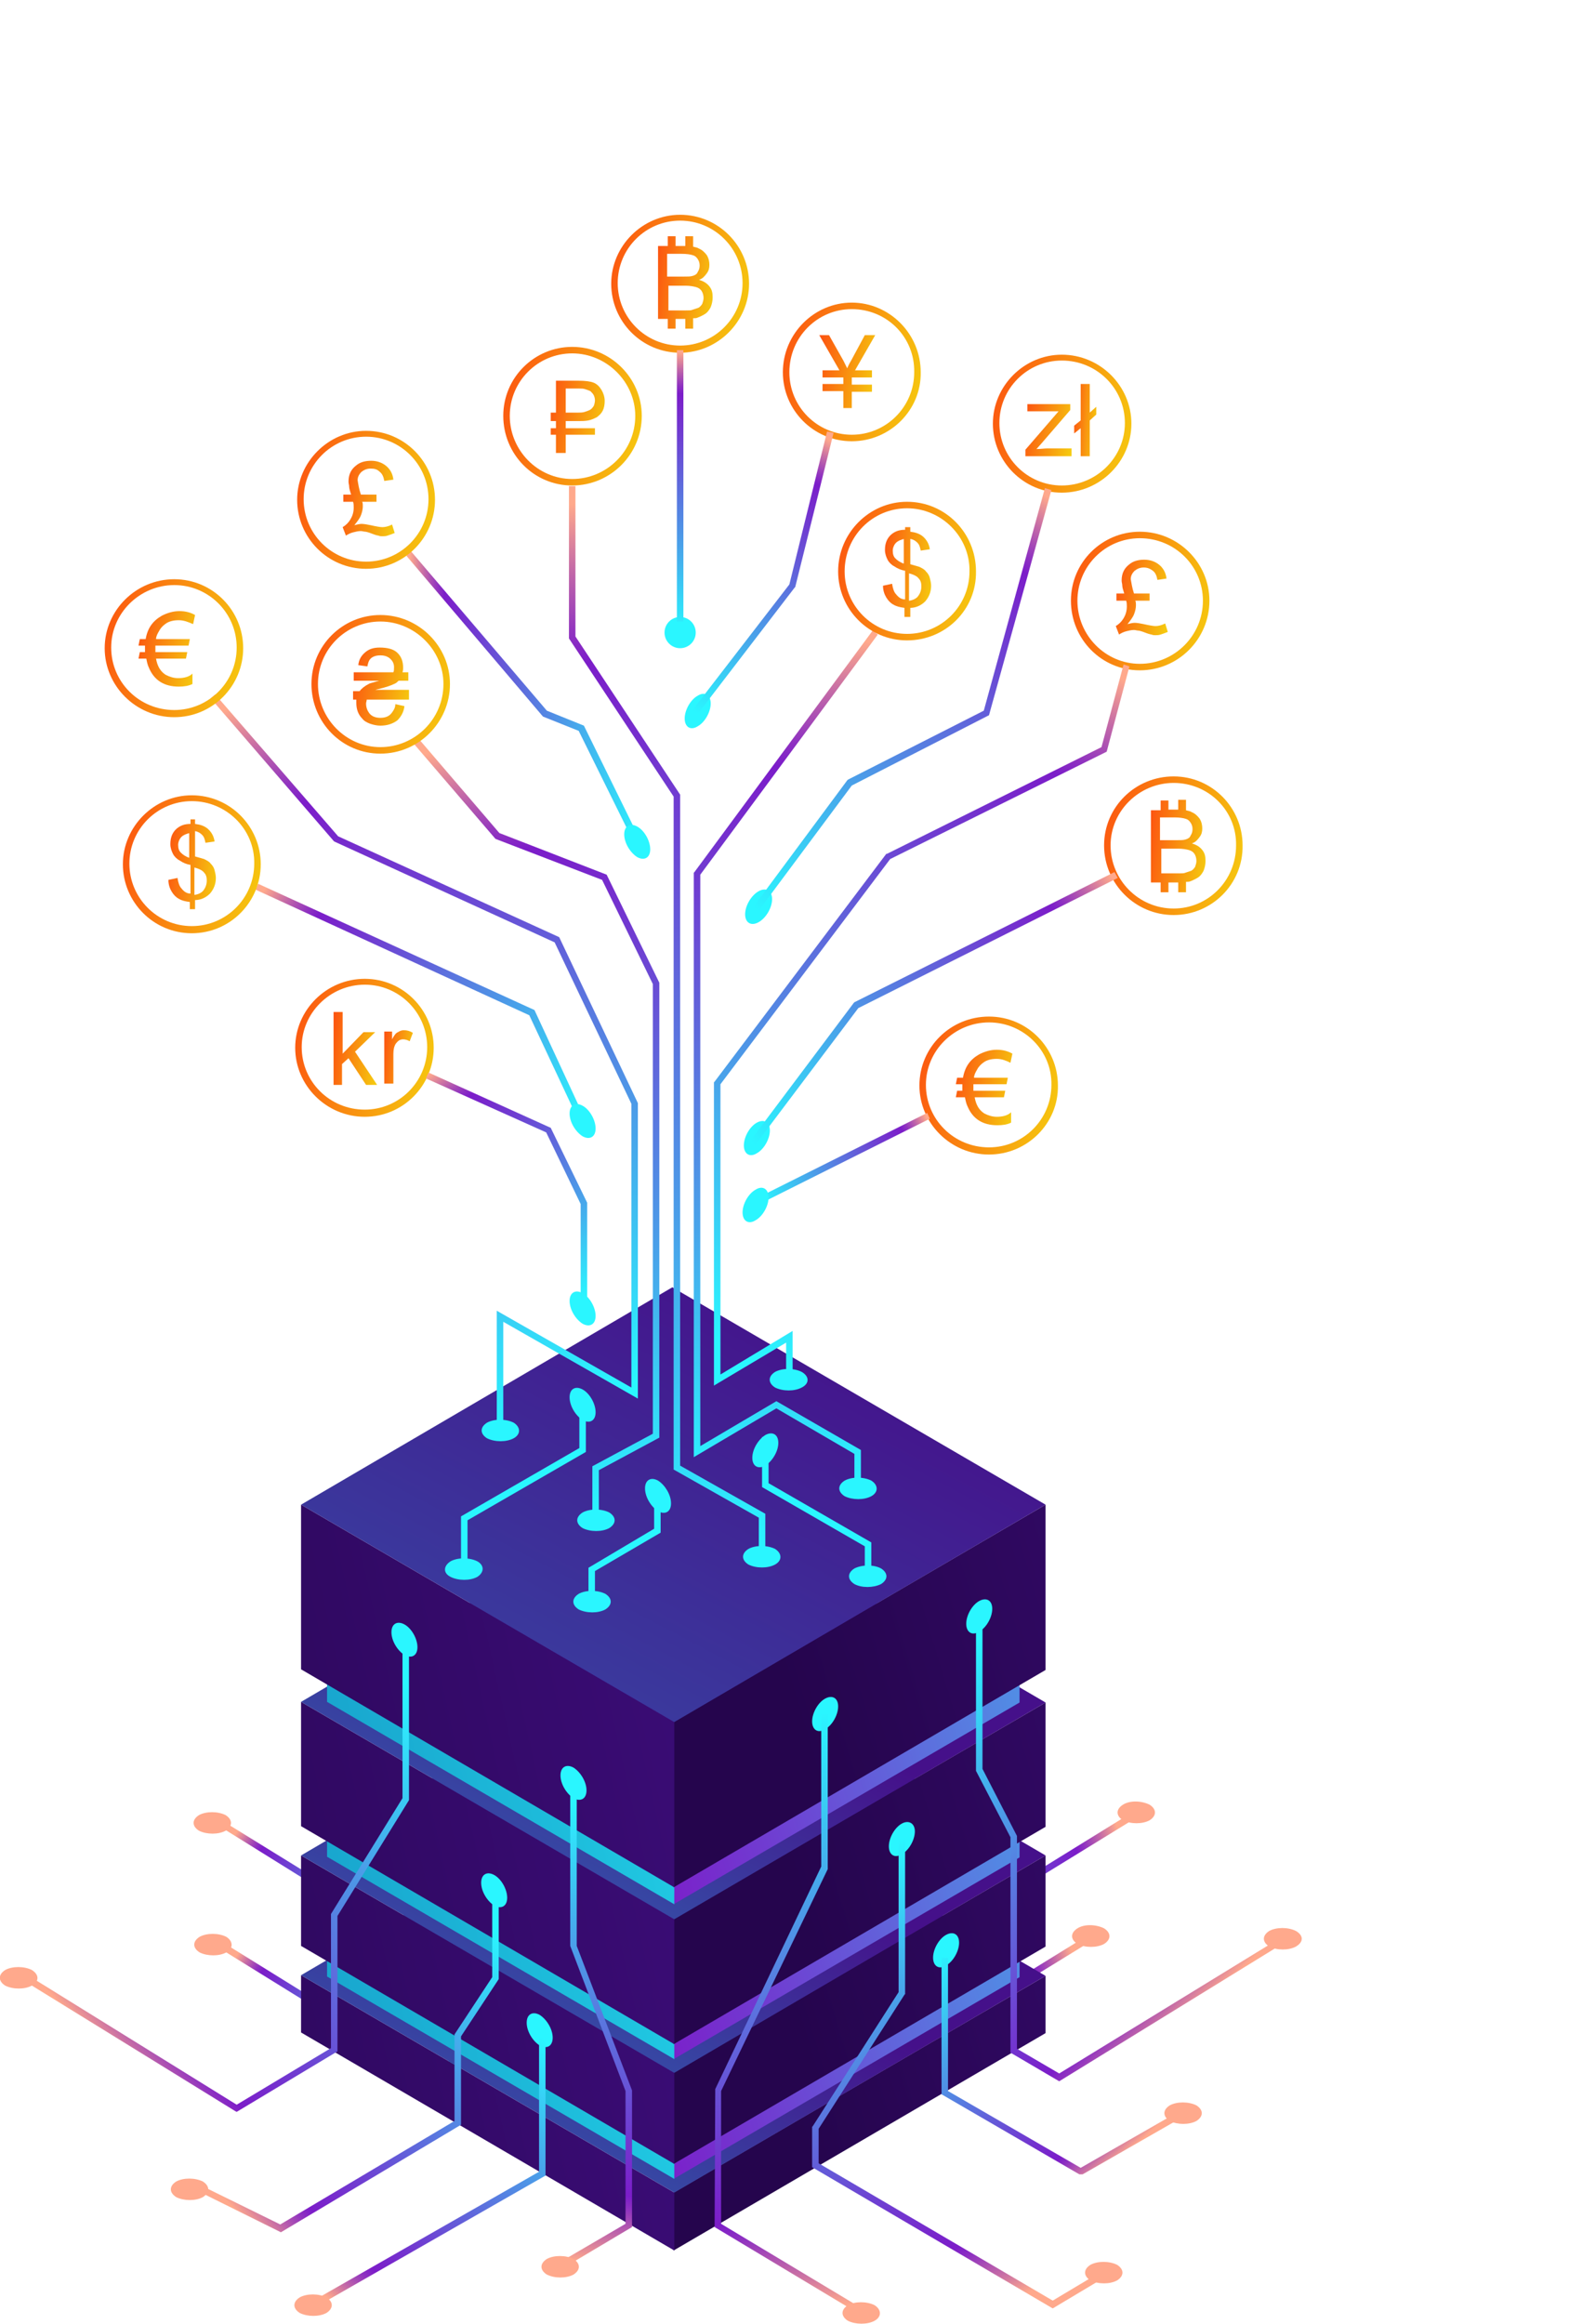 <svg width="344" height="505" viewBox="0 0 344 505" fill="none" xmlns="http://www.w3.org/2000/svg">
<g clip-path="url(#clip0)">
<path d="M198.51 424.817L187.906 418.594V371.927L180.271 357.361V323.845H181.685V357.078L189.32 371.502V417.746L198.51 423.261L245.452 394.27L246.159 395.543L198.51 424.817Z" fill="url(#paint0_linear)"/>
<path d="M249.976 395.543C248.421 396.392 245.876 396.392 244.179 395.543C242.624 394.553 242.624 393.139 244.179 392.149C245.734 391.159 248.279 391.301 249.976 392.149C251.531 393.139 251.531 394.553 249.976 395.543Z" fill="#FFA98C"/>
<path d="M188.613 451.686L178.009 445.463V398.796L170.374 384.23V350.714H171.788V383.947L179.423 398.372V444.615L188.613 450.13L235.554 421.14L236.261 422.413L188.613 451.686Z" fill="url(#paint1_linear)"/>
<path d="M240.079 422.412C238.524 423.261 235.979 423.261 234.282 422.412C232.727 421.422 232.727 420.008 234.282 419.018C235.837 418.028 238.382 418.17 240.079 419.018C241.634 420.008 241.634 421.422 240.079 422.412Z" fill="#FFA98C"/>
<path d="M93.599 425.241L93.175 425.099L47.931 396.957L48.638 395.826L93.599 423.544L114.101 411.241V382.109L129.654 357.078V323.845H131.068V357.502L115.515 382.533V412.089L93.599 425.241Z" fill="url(#paint2_linear)"/>
<path d="M49.062 397.806C47.507 398.654 44.962 398.654 43.265 397.806C41.71 396.816 41.71 395.402 43.265 394.412C44.82 393.563 47.365 393.563 49.062 394.412C50.617 395.402 50.617 396.816 49.062 397.806Z" fill="#FFA98C"/>
<path d="M93.741 451.827L93.317 451.544L48.072 423.544L48.779 422.271L93.741 450.13L114.242 437.827V408.695L129.795 383.523V350.431H131.209V383.947L115.656 409.119V438.675L93.741 451.827Z" fill="url(#paint3_linear)"/>
<path d="M49.203 424.251C47.648 425.099 45.103 425.099 43.407 424.251C41.851 423.261 41.851 421.847 43.407 420.857C44.962 420.008 47.507 420.008 49.203 420.857C50.759 421.847 50.759 423.402 49.203 424.251Z" fill="#FFA98C"/>
<path d="M146.479 476.434V489.02L227.354 441.786V429.342L146.479 476.434Z" fill="url(#paint4_linear)"/>
<path d="M146.621 476.433V489.02L65.463 441.645V429.2L146.621 476.433Z" fill="url(#paint5_linear)"/>
<path d="M65.463 429.2L146.621 476.434L227.354 429.342L146.196 381.967L65.463 429.2Z" fill="url(#paint6_linear)"/>
<path d="M146.479 460.171V473.464L221.698 429.624V416.331L146.479 460.171Z" fill="url(#paint7_linear)"/>
<path d="M146.621 460.171V473.464L71.119 429.483V416.331L146.621 460.171Z" fill="url(#paint8_linear)"/>
<path d="M146.479 450.413V470.211L227.354 422.978V403.18L146.479 450.413Z" fill="url(#paint9_linear)"/>
<path d="M146.621 450.413V470.211L65.463 422.837V403.18L146.621 450.413Z" fill="url(#paint10_linear)"/>
<path d="M65.463 403.18L146.621 450.413L227.354 403.18L146.196 355.805L65.463 403.18Z" fill="url(#paint11_linear)"/>
<path d="M146.479 434.15V447.443L221.698 403.604V390.311L146.479 434.15Z" fill="url(#paint12_linear)"/>
<path d="M146.621 434.15V447.443L71.119 403.462V390.311L146.621 434.15Z" fill="url(#paint13_linear)"/>
<path d="M146.479 417.038V444.191L227.354 396.957V369.947L146.479 417.038Z" fill="url(#paint14_linear)"/>
<path d="M146.621 417.038V444.19L65.463 396.816V369.805L146.621 417.038Z" fill="url(#paint15_linear)"/>
<path d="M65.463 369.805L146.621 417.039L227.354 369.947L146.196 322.572L65.463 369.805Z" fill="url(#paint16_linear)"/>
<path d="M146.479 400.493V413.786L221.698 369.947V356.654L146.479 400.493Z" fill="url(#paint17_linear)"/>
<path d="M146.621 400.493V413.786L71.119 369.805V356.512L146.621 400.493Z" fill="url(#paint18_linear)"/>
<path d="M146.479 374.189V410.109L227.354 362.876V326.956L146.479 374.189Z" fill="url(#paint19_linear)"/>
<path d="M146.621 374.189V410.109L65.463 362.734V326.956L146.621 374.189Z" fill="url(#paint20_linear)"/>
<path d="M65.463 326.956L146.621 374.189L227.354 326.956L146.196 279.723L65.463 326.956Z" fill="url(#paint21_linear)"/>
<path d="M90.772 357.926C90.772 359.765 89.499 360.472 87.944 359.623C86.388 358.633 85.116 356.512 85.116 354.674C85.116 352.835 86.388 352.128 87.944 352.977C89.499 353.825 90.772 356.088 90.772 357.926Z" fill="#2AF6FF"/>
<path d="M182.25 370.795C182.25 372.634 180.978 374.896 179.423 375.745C177.867 376.735 176.595 375.886 176.595 374.048C176.595 372.209 177.867 369.947 179.423 369.098C180.978 368.25 182.25 368.957 182.25 370.795Z" fill="#2AF6FF"/>
<path d="M208.549 422.13C208.549 423.968 207.277 426.231 205.721 427.079C204.166 428.069 202.894 427.221 202.894 425.382C202.894 423.544 204.166 421.281 205.721 420.433C207.277 419.584 208.549 420.291 208.549 422.13Z" fill="#2AF6FF"/>
<path d="M185.078 501.747L155.387 483.929L155.528 453.948L178.574 405.584V372.492H179.988V406.008V406.149L156.8 454.373V483.222L185.785 500.616L185.078 501.747Z" fill="url(#paint22_linear)"/>
<path d="M198.934 397.947C198.934 399.786 197.662 402.048 196.107 402.897C194.551 403.887 193.279 403.038 193.279 401.2C193.279 399.361 194.551 397.099 196.107 396.25C197.662 395.402 198.934 396.25 198.934 397.947Z" fill="#2AF6FF"/>
<path d="M228.909 501.606L176.595 470.918V462.15L176.736 462.009L195.4 432.877V399.644H196.814V433.301L196.672 433.443L178.009 462.575V470.07L228.909 499.909L238.382 494.252L239.089 495.525L228.909 501.606Z" fill="url(#paint23_linear)"/>
<path d="M51.465 458.898L51.183 458.757L5.797 430.756L6.504 429.483L51.465 457.342L71.967 445.039V415.907L87.52 390.735V357.643H88.934V391.159L73.381 416.331V445.746L51.465 458.898Z" fill="url(#paint24_linear)"/>
<path d="M6.928 431.463C5.373 432.312 2.828 432.312 1.131 431.463C-0.424 430.473 -0.424 429.059 1.131 428.069C2.686 427.221 5.231 427.221 6.928 428.069C8.483 429.059 8.625 430.473 6.928 431.463Z" fill="#FFA98C"/>
<path d="M110.284 412.372C110.284 414.21 109.011 414.917 107.456 414.069C105.9 413.079 104.628 410.958 104.628 409.119C104.628 407.281 105.9 406.574 107.456 407.422C109.011 408.271 110.284 410.533 110.284 412.372Z" fill="#2AF6FF"/>
<path d="M61.08 485.06L43.406 476.292L43.972 475.02L60.938 483.363L98.831 460.878V442.069L107.031 429.625V412.089H108.445V430.049L100.245 442.494V461.726L99.962 461.868L61.08 485.06Z" fill="url(#paint25_linear)"/>
<path d="M44.113 477.424C42.558 478.272 40.013 478.272 38.316 477.424C36.761 476.434 36.761 475.02 38.316 474.03C39.871 473.181 42.416 473.181 44.113 474.03C45.669 475.02 45.669 476.434 44.113 477.424Z" fill="#FFA98C"/>
<path d="M127.533 389.038C127.533 390.876 126.26 391.583 124.705 390.735C123.15 389.745 121.877 387.624 121.877 385.785C121.877 383.947 123.15 383.24 124.705 384.088C126.26 385.078 127.533 387.199 127.533 389.038Z" fill="#2AF6FF"/>
<path d="M120.181 442.776C120.181 444.615 118.908 445.322 117.353 444.473C115.798 443.483 114.525 441.362 114.525 439.524C114.525 437.685 115.798 436.978 117.353 437.827C118.908 438.817 120.181 440.938 120.181 442.776Z" fill="#2AF6FF"/>
<path d="M122.443 492.838L121.736 491.565L136.016 483.222V454.373L123.998 422.837V389.604H125.412V422.837L137.43 454.231V483.929L122.443 492.838Z" fill="url(#paint26_linear)"/>
<path d="M124.705 494.252C123.15 495.101 120.605 495.101 118.908 494.252C117.353 493.262 117.353 491.848 118.908 490.858C120.463 490.01 123.008 490.01 124.705 490.858C126.26 491.848 126.26 493.262 124.705 494.252Z" fill="#FFA98C"/>
<path d="M68.856 501.181L68.149 499.909L117.211 471.908V442.918H118.625V472.757L118.342 472.898L68.856 501.181Z" fill="url(#paint27_linear)"/>
<path d="M70.977 502.596C69.422 503.444 66.877 503.444 65.18 502.596C63.625 501.606 63.625 500.192 65.18 499.202C66.736 498.353 69.281 498.353 70.977 499.202C72.532 500.192 72.532 501.606 70.977 502.596Z" fill="#FFA98C"/>
<path d="M190.168 504.293C188.613 505.141 186.068 505.141 184.371 504.293C182.816 503.303 182.816 501.889 184.371 500.899C185.927 500.05 188.472 500.05 190.168 500.899C191.723 501.889 191.723 503.444 190.168 504.293Z" fill="#FFA98C"/>
<path d="M260.156 460.878C258.601 461.726 256.056 461.726 254.359 460.878C252.804 459.888 252.804 458.474 254.359 457.484C255.914 456.635 258.459 456.635 260.156 457.484C261.711 458.474 261.711 459.888 260.156 460.878Z" fill="#FFA98C"/>
<path d="M242.907 495.525C241.351 496.374 238.806 496.374 237.11 495.525C235.554 494.535 235.554 493.121 237.11 492.131C238.665 491.283 241.21 491.283 242.907 492.131C244.462 493.121 244.462 494.535 242.907 495.525Z" fill="#FFA98C"/>
<path d="M215.76 349.583C215.76 351.421 214.487 353.684 212.932 354.532C211.377 355.522 210.104 354.674 210.104 352.835C210.104 350.997 211.377 348.734 212.932 347.886C214.487 347.037 215.76 347.744 215.76 349.583Z" fill="#2AF6FF"/>
<path d="M230.323 452.251L219.719 446.029V399.22L212.225 384.796V351.28H213.639V384.371L221.133 398.937V445.181L230.323 450.554L277.405 421.705L278.112 422.837L230.323 452.251Z" fill="url(#paint28_linear)"/>
<path d="M281.789 422.978C280.233 423.827 277.688 423.827 275.992 422.978C274.436 421.988 274.436 420.574 275.992 419.584C277.547 418.736 280.092 418.736 281.789 419.584C283.485 420.574 283.485 421.988 281.789 422.978Z" fill="#FFA98C"/>
<path d="M256.904 460.171L256.197 458.898L234.989 471.06L206.145 454.373V425.382H204.732V455.08L234.706 472.474H235.413L256.904 460.171Z" fill="url(#paint29_linear)"/>
<path d="M166.415 338.552H165.001V329.784L146.479 319.32V173.094L123.716 138.73V105.639H125.13V138.306L147.893 172.67V318.471L166.415 328.936V338.552Z" fill="url(#paint30_linear)"/>
<path d="M187.199 322.996H185.785V315.925L168.818 306.026L150.862 316.632V189.64L151.003 189.499L189.744 137.033L190.875 137.881L152.276 190.064V314.228L168.818 304.471L187.199 315.077V322.996Z" fill="url(#paint31_linear)"/>
<path d="M109.435 310.693H108.021V284.814L137.289 301.501V239.843L120.605 204.772L72.674 182.852L72.532 182.711L45.81 151.74L46.8 150.892L73.522 181.721L121.595 203.64L138.703 239.702V303.905L109.435 287.218V310.693Z" fill="url(#paint32_linear)"/>
<path d="M125.695 243.237L115.091 220.61L55.566 193.317L56.132 192.044L116.222 219.479L126.967 242.671L125.695 243.237Z" fill="url(#paint33_linear)"/>
<path d="M130.219 329.784H128.805V318.612L141.955 311.542V213.822L130.926 191.196L107.738 182.286L89.641 161.215L90.772 160.225L108.587 181.014L131.916 190.064L143.368 213.54V312.39L130.219 319.461V329.784Z" fill="url(#paint34_linear)"/>
<path d="M138.703 184.832L125.836 158.811L118.06 155.7L88.368 120.77L89.358 119.78L118.908 154.427L126.968 157.68L139.975 184.125L138.703 184.832Z" fill="url(#paint35_linear)"/>
<path d="M147.893 140.851C149.767 140.851 151.286 139.332 151.286 137.457C151.286 135.583 149.767 134.063 147.893 134.063C146.019 134.063 144.5 135.583 144.5 137.457C144.5 139.332 146.019 140.851 147.893 140.851Z" fill="#2AF6FF"/>
<path d="M215.053 250.874C206.711 250.874 199.924 244.086 199.924 235.884C199.924 227.54 206.711 220.893 215.053 220.893C223.395 220.893 230.04 227.681 230.04 235.884C230.182 244.086 223.395 250.874 215.053 250.874ZM215.053 222.166C207.559 222.166 201.338 228.247 201.338 235.742C201.338 243.237 207.418 249.318 215.053 249.318C222.546 249.318 228.626 243.237 228.626 235.742C228.768 228.247 222.546 222.166 215.053 222.166Z" fill="url(#paint36_linear)"/>
<path d="M79.319 242.671C70.977 242.671 64.191 235.883 64.191 227.681C64.191 219.479 70.977 212.691 79.319 212.691C87.661 212.691 94.306 219.479 94.306 227.681C94.306 235.883 87.661 242.671 79.319 242.671ZM79.319 213.964C71.826 213.964 65.604 220.045 65.604 227.54C65.604 235.035 71.684 241.116 79.319 241.116C86.813 241.116 92.892 235.035 92.892 227.54C92.892 220.045 86.813 213.964 79.319 213.964Z" fill="url(#paint37_linear)"/>
<path d="M37.892 155.841C29.55 155.841 22.764 149.053 22.764 140.851C22.764 132.649 29.55 125.861 37.892 125.861C46.234 125.861 52.88 132.649 52.88 140.851C52.88 149.053 46.234 155.841 37.892 155.841ZM37.892 127.134C30.399 127.134 24.177 133.215 24.177 140.71C24.177 148.205 30.257 154.286 37.892 154.286C45.386 154.286 51.466 148.205 51.466 140.71C51.466 133.215 45.386 127.134 37.892 127.134Z" fill="url(#paint38_linear)"/>
<path d="M82.713 163.761C74.371 163.761 67.725 156.973 67.725 148.629C67.725 140.286 74.512 133.639 82.713 133.639C91.054 133.639 97.841 140.427 97.841 148.629C97.841 156.973 91.054 163.761 82.713 163.761ZM82.713 135.053C75.219 135.053 69.139 141.134 69.139 148.629C69.139 156.124 75.219 162.347 82.713 162.347C90.206 162.347 96.427 156.266 96.427 148.629C96.427 141.276 90.206 135.053 82.713 135.053Z" fill="url(#paint39_linear)"/>
<path d="M41.71 202.792C33.368 202.792 26.722 196.004 26.722 187.802C26.722 179.6 33.509 172.812 41.71 172.812C50.052 172.812 56.697 179.6 56.697 187.802C56.697 196.004 50.052 202.792 41.71 202.792ZM41.71 174.084C34.216 174.084 28.136 180.165 28.136 187.66C28.136 195.156 34.216 201.236 41.71 201.236C49.203 201.236 55.283 195.156 55.283 187.66C55.424 180.165 49.203 174.084 41.71 174.084Z" fill="url(#paint40_linear)"/>
<path d="M79.602 123.599C71.26 123.599 64.615 116.811 64.615 108.608C64.615 100.406 71.401 93.618 79.602 93.618C87.944 93.618 94.589 100.406 94.589 108.608C94.589 116.811 87.944 123.599 79.602 123.599ZM79.602 94.891C72.108 94.891 66.028 100.972 66.028 108.467C66.028 115.962 72.108 122.043 79.602 122.043C87.096 122.043 93.175 115.962 93.175 108.467C93.175 100.972 87.096 94.891 79.602 94.891Z" fill="url(#paint41_linear)"/>
<path d="M124.422 105.497C116.08 105.497 109.435 98.709 109.435 90.365C109.435 82.022 116.222 75.375 124.422 75.375C132.764 75.375 139.551 82.163 139.551 90.365C139.551 98.709 132.764 105.497 124.422 105.497ZM124.422 76.789C116.929 76.789 110.849 82.87 110.849 90.365C110.849 97.86 116.929 104.083 124.422 104.083C131.916 104.083 138.137 98.002 138.137 90.365C138.137 83.012 131.916 76.789 124.422 76.789Z" fill="url(#paint42_linear)"/>
<path d="M147.893 76.648C139.551 76.648 132.906 69.86 132.906 61.658C132.906 53.456 139.693 46.668 147.893 46.668C156.235 46.668 162.88 53.456 162.88 61.658C162.88 69.86 156.094 76.648 147.893 76.648ZM147.893 47.94C140.4 47.94 134.32 54.021 134.32 61.516C134.32 69.011 140.4 75.092 147.893 75.092C155.387 75.092 161.467 69.011 161.467 61.516C161.467 54.021 155.387 47.94 147.893 47.94Z" fill="url(#paint43_linear)"/>
<path d="M185.22 95.881C176.878 95.881 170.232 89.093 170.232 80.891C170.232 72.547 177.019 65.759 185.22 65.759C193.42 65.759 200.207 72.547 200.207 80.891C200.348 89.093 193.562 95.881 185.22 95.881ZM185.22 67.173C177.726 67.173 171.646 73.254 171.646 80.891C171.646 88.386 177.726 94.467 185.22 94.467C192.713 94.467 198.793 88.386 198.793 80.891C198.934 73.254 192.855 67.173 185.22 67.173Z" fill="url(#paint44_linear)"/>
<path d="M197.238 139.154C188.896 139.154 182.25 132.366 182.25 124.164C182.25 115.82 189.037 109.032 197.238 109.032C205.58 109.032 212.225 115.82 212.225 124.164C212.366 132.508 205.58 139.154 197.238 139.154ZM197.238 110.447C189.744 110.447 183.664 116.528 183.664 124.164C183.664 131.659 189.744 137.74 197.238 137.74C204.731 137.74 210.811 131.659 210.811 124.164C210.953 116.669 204.731 110.447 197.238 110.447Z" fill="url(#paint45_linear)"/>
<path d="M230.888 107.053C222.546 107.053 215.901 100.265 215.901 92.062C215.901 83.86 222.688 77.072 230.888 77.072C239.23 77.072 246.017 83.86 246.017 92.062C246.017 100.265 239.23 107.053 230.888 107.053ZM230.888 78.345C223.395 78.345 217.315 84.426 217.315 91.921C217.315 99.416 223.395 105.497 230.888 105.497C238.382 105.497 244.603 99.416 244.603 91.921C244.603 84.426 238.523 78.345 230.888 78.345Z" fill="url(#paint46_linear)"/>
<path d="M247.855 145.66C239.513 145.66 232.868 138.872 232.868 130.528C232.868 122.184 239.654 115.538 247.855 115.538C256.197 115.538 262.984 122.326 262.984 130.528C262.984 138.872 256.197 145.66 247.855 145.66ZM247.855 116.952C240.361 116.952 234.282 123.033 234.282 130.528C234.282 138.023 240.361 144.245 247.855 144.245C255.349 144.245 261.57 138.164 261.57 130.528C261.57 123.033 255.49 116.952 247.855 116.952Z" fill="url(#paint47_linear)"/>
<path d="M255.207 198.832C246.866 198.832 240.079 192.044 240.079 183.701C240.079 175.357 246.866 168.71 255.207 168.71C263.549 168.71 270.195 175.498 270.195 183.701C270.336 192.044 263.549 198.832 255.207 198.832ZM255.207 170.124C247.714 170.124 241.493 176.205 241.493 183.701C241.493 191.196 247.572 197.418 255.207 197.418C262.701 197.418 268.781 191.337 268.781 183.701C268.922 176.205 262.843 170.124 255.207 170.124Z" fill="url(#paint48_linear)"/>
<path d="M168.536 339.966C166.981 340.815 164.436 340.815 162.739 339.966C161.184 338.976 161.184 337.562 162.739 336.572C164.294 335.724 166.839 335.724 168.536 336.572C170.091 337.562 170.091 339.118 168.536 339.966Z" fill="#2AF6FF"/>
<path d="M189.461 325.118C187.906 325.966 185.361 325.966 183.664 325.118C182.109 324.128 182.109 322.713 183.664 321.724C185.22 320.875 187.765 320.875 189.461 321.724C191.017 322.713 191.017 324.269 189.461 325.118Z" fill="#2AF6FF"/>
<path d="M155.245 301.077V235.176L155.387 235.035L192.714 185.539H192.855L239.513 162.347L244.321 144.387L245.593 144.811L240.644 163.337L193.562 186.67L156.659 235.601V298.673L172.353 289.198V299.804H170.94V291.743L155.245 301.077Z" fill="url(#paint49_linear)"/>
<path d="M165.708 261.339L165.143 260.066L201.621 241.823L202.187 243.096L165.708 261.339Z" fill="url(#paint50_linear)"/>
<path d="M174.333 301.501C172.778 302.35 170.233 302.35 168.536 301.501C166.981 300.511 166.981 299.097 168.536 298.107C170.091 297.259 172.636 297.259 174.333 298.107C176.03 299.097 176.03 300.653 174.333 301.501Z" fill="#2AF6FF"/>
<path d="M111.697 312.531C110.142 313.38 107.597 313.38 105.9 312.531C104.345 311.542 104.345 310.127 105.9 309.137C107.456 308.289 110.001 308.289 111.697 309.137C113.252 310.127 113.252 311.683 111.697 312.531Z" fill="#2AF6FF"/>
<path d="M132.481 332.047C130.926 332.896 128.381 332.896 126.685 332.047C125.129 331.057 125.129 329.643 126.685 328.653C128.24 327.805 130.785 327.805 132.481 328.653C134.037 329.643 134.037 331.057 132.481 332.047Z" fill="#2AF6FF"/>
<path d="M129.371 347.461H127.957V340.673L142.238 332.188V322.148H143.651V333.037L129.371 341.38V347.461Z" fill="#2AF6FF"/>
<path d="M131.633 349.724C130.078 350.573 127.533 350.573 125.836 349.724C124.281 348.734 124.281 347.32 125.836 346.33C127.392 345.482 129.937 345.482 131.633 346.33C133.189 347.32 133.189 348.734 131.633 349.724Z" fill="#2AF6FF"/>
<path d="M145.913 326.673C145.913 328.512 144.641 329.219 143.086 328.37C141.53 327.38 140.258 325.259 140.258 323.421C140.258 321.582 141.53 320.875 143.086 321.724C144.641 322.714 145.913 324.835 145.913 326.673Z" fill="#2AF6FF"/>
<path d="M189.461 341.946H188.047V336.007L165.708 323.138V312.249H167.122V322.289L189.461 335.158V341.946Z" fill="#2AF6FF"/>
<path d="M185.785 344.209C187.34 345.057 189.885 345.057 191.582 344.209C193.137 343.219 193.137 341.805 191.582 340.815C190.027 339.966 187.482 339.966 185.785 340.815C184.23 341.805 184.23 343.219 185.785 344.209Z" fill="#2AF6FF"/>
<path d="M163.587 316.774C163.587 318.612 164.86 319.32 166.415 318.471C167.97 317.481 169.243 315.36 169.243 313.521C169.243 311.683 167.97 310.976 166.415 311.824C164.86 312.814 163.587 314.936 163.587 316.774Z" fill="#2AF6FF"/>
<path d="M101.659 340.391H100.245V329.501L125.978 314.653V306.875H127.391V315.501L101.659 330.35V340.391Z" fill="#2AF6FF"/>
<path d="M103.78 342.653C102.224 343.502 99.679 343.502 97.983 342.653C96.286 341.805 96.427 340.249 97.983 339.259C99.538 338.411 102.083 338.411 103.78 339.259C105.335 340.108 105.335 341.664 103.78 342.653Z" fill="#2AF6FF"/>
<path d="M129.512 306.875C129.512 308.713 128.24 309.42 126.685 308.572C125.129 307.582 123.857 305.461 123.857 303.622C123.857 301.784 125.129 301.077 126.685 301.925C128.24 302.774 129.512 305.036 129.512 306.875Z" fill="#2AF6FF"/>
<path d="M129.512 285.945C129.512 287.784 128.24 288.491 126.685 287.642C125.129 286.652 123.857 284.531 123.857 282.693C123.857 280.854 125.129 280.147 126.685 280.996C128.24 281.844 129.512 284.107 129.512 285.945Z" fill="#2AF6FF"/>
<path d="M129.512 245.217C129.512 247.055 128.24 247.762 126.685 246.914C125.129 245.924 123.857 243.803 123.857 241.964C123.857 240.126 125.129 239.419 126.685 240.267C128.24 241.116 129.512 243.379 129.512 245.217Z" fill="#2AF6FF"/>
<path d="M141.389 184.549C141.389 186.388 140.117 187.095 138.561 186.246C137.006 185.256 135.734 183.135 135.734 181.297C135.734 179.458 137.006 178.751 138.561 179.6C140.117 180.448 141.389 182.711 141.389 184.549Z" fill="#2AF6FF"/>
<path d="M167.405 245.641C167.405 247.48 166.132 249.742 164.577 250.591C163.022 251.581 161.749 250.732 161.749 248.894C161.749 247.055 163.022 244.793 164.577 243.944C166.132 243.096 167.405 243.803 167.405 245.641Z" fill="#2AF6FF"/>
<path d="M167.122 260.207C167.122 262.046 165.849 264.308 164.294 265.157C162.739 266.147 161.466 265.298 161.466 263.46C161.466 261.621 162.739 259.359 164.294 258.51C165.849 257.52 167.122 258.369 167.122 260.207Z" fill="#2AF6FF"/>
<path d="M167.032 198.239C168.175 196.284 168.172 194.156 167.026 193.486C165.88 192.815 164.025 193.857 162.882 195.813C161.739 197.768 161.741 199.896 162.887 200.566C164.033 201.237 165.889 200.195 167.032 198.239Z" fill="#2AF6FF"/>
<path d="M154.538 152.872C154.538 154.71 153.266 156.973 151.711 157.821C150.155 158.811 148.883 157.963 148.883 156.124C148.883 154.286 150.155 152.023 151.711 151.175C153.266 150.185 154.538 151.033 154.538 152.872Z" fill="#2AF6FF"/>
<path d="M165.001 197.842L163.87 196.994L184.23 169.559L184.371 169.418L213.922 154.427L227.212 106.063L228.626 106.487L215.053 155.417L214.77 155.559L185.22 170.69L165.001 197.842Z" fill="url(#paint51_linear)"/>
<path d="M151.286 155.7L150.155 154.852L171.646 126.992L179.847 93.759L181.261 94.042L172.919 127.558L172.777 127.699L151.286 155.7Z" fill="url(#paint52_linear)"/>
<path d="M163.729 249.46L162.598 248.611L185.644 217.924L185.785 217.782L242.341 189.499L243.048 190.772L186.634 219.055L163.729 249.46Z" fill="url(#paint53_linear)"/>
<path d="M127.675 283.399H126.261V261.621L118.767 246.065L92.61 234.328L93.175 233.055L119.757 245.075L127.675 261.338V283.399Z" fill="url(#paint54_linear)"/>
<path d="M148.6 76.082H147.186V135.053H148.6V76.082Z" fill="url(#paint55_linear)"/>
<path d="M216.75 230.085C215.477 230.085 214.487 230.368 213.78 230.934C213.356 231.217 212.791 231.782 212.508 232.348C212.084 233.055 211.801 233.621 211.801 234.186H219.153L218.871 235.601H211.66C211.66 235.742 211.66 235.883 211.66 236.025C211.66 236.59 211.66 236.873 211.66 237.015H218.588L218.305 238.429H211.942C212.225 240.126 212.932 241.257 214.063 241.964C214.912 242.389 215.76 242.671 216.75 242.671C218.022 242.671 219.153 242.389 219.86 241.681V243.944C219.012 244.368 218.022 244.51 216.891 244.51C213.639 244.51 211.518 243.096 210.387 240.409C210.104 239.843 209.963 239.136 209.822 238.429H207.842L208.125 237.015H209.256C209.256 236.732 209.256 236.449 209.256 236.025C209.256 235.883 209.256 235.742 209.256 235.601H207.842L208.125 234.186H209.397C209.822 231.782 210.953 230.227 212.932 229.095C214.063 228.53 215.336 228.105 216.75 228.105C218.022 228.105 219.153 228.388 220.143 228.954L219.719 230.934C218.87 230.51 217.881 230.085 216.75 230.085Z" fill="url(#paint56_linear)"/>
<path d="M254.076 173.801V175.923H256.197V173.801H257.894V176.064C258.318 176.205 258.742 176.205 259.166 176.488C259.873 176.771 260.439 177.337 260.863 177.902C261.287 178.61 261.429 179.317 261.429 180.024C261.429 180.731 261.287 181.296 260.863 181.862C260.439 182.428 260.015 182.994 259.166 183.276C260.156 183.559 260.863 183.983 261.429 184.691C261.994 185.398 262.136 186.105 262.136 187.095C262.136 187.802 261.994 188.509 261.712 189.216C261.429 189.782 261.005 190.347 260.58 190.63C260.156 190.913 259.591 191.196 258.884 191.479C258.601 191.62 258.318 191.62 257.894 191.62V193.883H256.197V191.761H254.076V193.883H252.38V191.761H250.259V176.064H252.38V173.943H254.076V173.801ZM252.38 182.569H255.773C256.763 182.569 257.328 182.569 257.753 182.428C258.318 182.286 258.742 182.004 258.884 181.579C259.166 181.155 259.308 180.731 259.308 180.165C259.308 179.599 259.166 179.175 258.884 178.751C258.601 178.327 258.318 178.044 257.753 177.902C257.328 177.761 256.48 177.62 255.349 177.62H252.238V182.569H252.38ZM252.38 189.782H256.339C257.046 189.782 257.47 189.782 257.753 189.64C258.177 189.499 258.601 189.357 259.025 189.216C259.308 189.074 259.591 188.792 259.873 188.367C260.015 187.943 260.156 187.519 260.156 187.095C260.156 186.529 260.015 185.963 259.732 185.539C259.449 185.115 259.025 184.832 258.46 184.691C257.894 184.549 257.187 184.408 256.197 184.408H252.521V189.782H252.38Z" fill="url(#paint57_linear)"/>
<path d="M246.583 128.972H249.976V130.528H246.865C247.007 130.811 247.007 131.093 247.007 131.518C247.007 132.083 246.865 132.79 246.583 133.498C246.3 134.205 245.734 134.912 245.169 135.619C245.734 135.477 246.3 135.336 246.724 135.336C247.29 135.336 247.997 135.477 248.703 135.619C249.976 135.902 250.824 136.043 251.249 136.043C251.814 136.043 252.521 135.902 253.369 135.477L253.935 137.316C253.228 137.599 252.804 137.74 252.38 137.881C251.955 138.023 251.673 138.023 251.249 138.023C250.966 138.023 250.683 138.023 250.4 137.881C250.259 137.881 249.693 137.74 248.986 137.457C248.279 137.174 247.714 137.033 247.572 137.033C247.29 137.033 246.865 136.892 246.583 136.892C246.017 136.892 245.452 137.033 244.886 137.174C244.32 137.316 243.755 137.599 243.331 137.881L242.624 136.043C243.331 135.619 243.896 135.053 244.32 134.346C244.745 133.639 245.027 132.79 245.027 131.801C245.027 131.376 245.027 130.952 244.886 130.528H242.765V128.972H244.462C244.179 128.124 244.038 127.558 244.038 127.275C244.038 126.851 243.896 126.568 243.896 126.144C243.896 124.588 244.462 123.457 245.593 122.608C246.441 121.901 247.572 121.619 248.845 121.619C250.117 121.619 251.249 122.043 252.097 122.75C252.945 123.457 253.511 124.447 253.652 125.72L251.673 126.002C251.531 125.154 251.249 124.447 250.683 124.023C250.117 123.598 249.552 123.316 248.703 123.316C247.855 123.316 247.29 123.598 246.724 124.023C246.158 124.588 245.876 125.154 245.876 125.861C246.017 126.568 246.158 127.699 246.583 128.972Z" fill="url(#paint58_linear)"/>
<path d="M196.672 134.063V132.083C195.683 131.942 194.976 131.801 194.269 131.376C193.703 131.094 193.138 130.528 192.713 129.821C192.289 129.114 192.007 128.265 192.007 127.275L193.986 126.851C194.127 127.841 194.41 128.689 194.834 129.114C195.4 129.821 195.965 130.245 196.814 130.245V124.023C195.965 123.881 195.258 123.598 194.41 123.033C193.845 122.75 193.279 122.184 192.996 121.619C192.713 121.053 192.431 120.346 192.431 119.497C192.431 118.083 192.855 116.952 193.845 116.103C194.552 115.538 195.4 115.113 196.814 115.113V114.548H197.945V115.538C199.076 115.679 199.924 115.962 200.631 116.528C201.48 117.235 202.045 118.225 202.187 119.356L200.207 119.639C200.066 118.932 199.924 118.366 199.5 117.942C199.076 117.517 198.652 117.235 197.945 117.093V122.608C198.935 122.891 199.5 123.033 199.924 123.174C200.49 123.457 201.055 123.74 201.338 124.164C201.762 124.588 202.045 125.013 202.187 125.578C202.328 126.144 202.469 126.71 202.469 127.275C202.469 128.548 202.045 129.679 201.197 130.669C200.348 131.518 199.217 132.083 197.945 132.083V134.063H196.672ZM196.672 117.093C195.965 117.235 195.258 117.517 194.834 117.942C194.41 118.366 194.127 119.073 194.127 119.639C194.127 120.346 194.269 120.911 194.693 121.336C195.117 121.76 195.683 122.184 196.531 122.467V117.093H196.672ZM197.803 130.528C198.51 130.386 199.217 130.104 199.642 129.538C200.066 128.972 200.348 128.265 200.348 127.417C200.348 126.71 200.207 126.144 199.783 125.72C199.5 125.295 198.793 124.871 197.662 124.588V130.528H197.803Z" fill="url(#paint59_linear)"/>
<path d="M183.382 88.527V84.992H178.857V83.436H183.382V82.022H178.857V80.466H182.534L178.15 72.83H180.271L183.382 78.345C183.665 78.911 183.947 79.476 184.23 80.042C184.372 79.618 184.654 79.052 185.079 78.345L188.048 72.83H190.31L185.927 80.466H189.603V82.022H185.22V83.577H189.603V85.133H185.22V88.668H183.382V88.527Z" fill="url(#paint60_linear)"/>
<path d="M38.882 134.77C37.609 134.77 36.62 135.053 35.913 135.619C35.489 135.902 34.923 136.467 34.64 137.033C34.216 137.74 33.933 138.306 33.933 138.871H41.286L41.003 140.285H33.792C33.792 140.427 33.792 140.568 33.792 140.71C33.792 141.275 33.792 141.558 33.792 141.7H40.72L40.437 143.114H33.933C34.216 144.811 34.923 145.942 36.054 146.649C36.903 147.074 37.751 147.356 38.741 147.356C40.013 147.356 41.144 147.074 41.851 146.366V148.629C41.003 149.053 40.013 149.195 38.882 149.195C35.63 149.195 33.509 147.781 32.378 145.094C32.095 144.528 31.954 143.821 31.812 143.114H30.116L30.399 141.7H31.53C31.53 141.417 31.53 141.134 31.53 140.71C31.53 140.568 31.53 140.427 31.53 140.285H30.116L30.399 138.871H31.671C32.095 136.467 33.226 134.912 35.206 133.78C36.337 133.215 37.609 132.79 39.023 132.79C40.296 132.79 41.427 133.073 42.417 133.639L41.992 135.619C41.003 135.194 40.013 134.77 38.882 134.77Z" fill="url(#paint61_linear)"/>
<path d="M146.904 51.334V53.456H149.024V51.334H150.721V53.597C151.145 53.738 151.569 53.738 151.994 54.021C152.7 54.304 153.266 54.87 153.69 55.435C154.114 56.142 154.256 56.849 154.256 57.557C154.256 58.264 154.114 58.829 153.69 59.395C153.266 59.961 152.842 60.526 151.994 60.809C152.983 61.092 153.69 61.516 154.256 62.223C154.821 62.93 154.963 63.638 154.963 64.627C154.963 65.335 154.821 66.042 154.539 66.749C154.256 67.314 153.832 67.88 153.407 68.163C152.983 68.446 152.418 68.728 151.711 69.011C151.428 69.153 151.145 69.153 150.721 69.153V71.415H149.024V69.294H146.904V71.415H145.207V69.294H143.086V53.456H145.207V51.334H146.904ZM145.207 60.102H148.6C149.59 60.102 150.155 60.102 150.58 59.961C151.145 59.819 151.569 59.536 151.711 59.112C151.994 58.688 152.135 58.264 152.135 57.698C152.135 57.132 151.994 56.708 151.711 56.284C151.428 55.86 151.145 55.577 150.58 55.435C150.155 55.294 149.307 55.153 148.176 55.153H145.065V60.102H145.207ZM145.207 67.456H149.166C149.873 67.456 150.297 67.456 150.58 67.314C151.004 67.173 151.428 67.031 151.852 66.89C152.135 66.749 152.418 66.466 152.7 66.042C152.842 65.617 152.983 65.193 152.983 64.769C152.983 64.203 152.842 63.638 152.559 63.213C152.276 62.789 151.852 62.506 151.287 62.365C150.721 62.223 150.014 62.082 149.024 62.082H145.348V67.456H145.207Z" fill="url(#paint62_linear)"/>
<path d="M78.471 107.477H81.865V109.032H78.754C78.895 109.315 78.895 109.598 78.895 110.022C78.895 110.588 78.754 111.295 78.471 112.002C78.188 112.709 77.623 113.416 77.057 114.123C77.623 113.982 78.188 113.84 78.612 113.84C79.178 113.84 79.885 113.982 80.592 114.123C81.864 114.406 82.713 114.548 83.137 114.548C83.703 114.548 84.409 114.406 85.258 113.982L85.823 115.82C85.116 116.103 84.692 116.245 84.268 116.386C83.844 116.527 83.561 116.527 83.137 116.527C82.854 116.527 82.571 116.527 82.289 116.386C82.147 116.386 81.582 116.245 80.875 115.962C80.168 115.679 79.602 115.537 79.461 115.537C79.178 115.537 78.754 115.396 78.471 115.396C77.906 115.396 77.34 115.537 76.774 115.679C76.209 115.82 75.643 116.103 75.219 116.386L74.512 114.548C75.219 114.123 75.785 113.558 76.209 112.851C76.633 112.143 76.916 111.295 76.916 110.305C76.916 109.881 76.916 109.457 76.774 109.032H74.654V107.477H76.35C76.067 106.628 75.926 106.063 75.926 105.78C75.926 105.355 75.785 105.073 75.785 104.648C75.785 103.093 76.35 101.961 77.481 101.113C78.33 100.406 79.461 100.123 80.733 100.123C82.006 100.123 83.137 100.547 83.985 101.254C84.834 101.961 85.399 102.951 85.541 104.224L83.561 104.507C83.42 103.658 83.137 102.951 82.571 102.527C82.006 101.961 81.44 101.82 80.592 101.82C79.744 101.82 79.178 102.103 78.612 102.527C78.047 103.093 77.764 103.658 77.764 104.366C77.906 105.214 78.047 106.204 78.471 107.477Z" fill="url(#paint63_linear)"/>
<path d="M41.285 197.984V196.004C40.296 195.862 39.589 195.721 38.882 195.297C38.316 195.014 37.751 194.448 37.327 193.741C36.902 193.034 36.62 192.186 36.62 191.196L38.599 190.771C38.74 191.761 39.023 192.61 39.447 193.034C40.013 193.741 40.578 194.165 41.427 194.165V187.943C40.578 187.802 39.872 187.519 39.023 186.953C38.458 186.67 37.892 186.105 37.609 185.539C37.327 184.973 37.044 184.266 37.044 183.418C37.044 182.003 37.468 180.872 38.458 180.024C39.165 179.458 40.013 179.034 41.427 179.034V178.044H42.417V179.034C43.548 179.175 44.396 179.458 45.103 180.024C45.951 180.731 46.517 181.721 46.658 182.852L44.679 183.135C44.537 182.428 44.396 181.862 43.972 181.438C43.548 181.014 43.123 180.731 42.417 180.589V186.105C43.406 186.387 43.972 186.529 44.396 186.67C44.962 186.953 45.527 187.236 45.81 187.66C46.234 188.084 46.517 188.509 46.658 189.074C46.8 189.64 46.941 190.206 46.941 190.771C46.941 192.044 46.517 193.175 45.669 194.165C44.82 195.014 43.689 195.58 42.417 195.58V197.559H41.285V197.984ZM41.285 181.014C40.578 181.155 39.872 181.438 39.447 181.862C39.023 182.286 38.74 182.993 38.74 183.559C38.74 184.266 38.882 184.832 39.306 185.256C39.73 185.68 40.296 186.105 41.144 186.387V181.014H41.285ZM42.417 194.448C43.123 194.307 43.831 194.024 44.255 193.458C44.679 192.893 44.962 192.186 44.962 191.337C44.962 190.63 44.82 190.064 44.396 189.64C44.113 189.216 43.406 188.792 42.275 188.509V194.448H42.417Z" fill="url(#paint64_linear)"/>
<path d="M222.971 99.275V97.719L230.182 89.375C229.333 89.375 228.627 89.375 228.061 89.375H223.395V87.82H232.727V89.093L226.506 96.305L225.375 97.578C226.223 97.578 227.071 97.436 227.778 97.436H233.01V99.133H222.971V99.275Z" fill="url(#paint65_linear)"/>
<path d="M234.989 93.052L233.575 94.184V92.487L234.989 91.355V83.436H236.968V89.658L238.382 88.385V90.082L236.968 91.355V99.133H234.989V93.052Z" fill="url(#paint66_linear)"/>
<path d="M123.009 91.497V93.052H129.371V94.466H123.009V98.426H120.888V94.466H119.757V93.052H120.888V91.497H119.757V89.658H120.888V82.729H125.837C127.25 82.729 128.382 82.87 129.088 83.153C129.795 83.436 130.361 84.002 130.785 84.709C131.209 85.416 131.492 86.264 131.492 87.113C131.492 87.961 131.351 88.668 131.068 89.234C130.785 89.8 130.361 90.224 129.795 90.648C129.23 90.931 128.664 91.214 127.957 91.355C127.25 91.497 126.543 91.497 125.837 91.497H123.009ZM125.695 89.658C126.119 89.658 126.685 89.658 127.109 89.517C127.533 89.376 127.957 89.234 128.24 89.093C128.523 88.951 128.806 88.668 129.088 88.244C129.23 87.961 129.371 87.396 129.371 86.971C129.371 86.547 129.23 86.123 129.088 85.84C128.947 85.557 128.664 85.274 128.382 84.992C128.099 84.85 127.675 84.709 127.25 84.567C126.826 84.426 126.402 84.426 125.978 84.426H123.009V89.658H125.695Z" fill="url(#paint67_linear)"/>
<path d="M88.934 152.023H79.743C79.743 152.306 79.602 152.589 79.602 152.872C79.602 153.72 79.885 154.427 80.309 154.993C80.875 155.7 81.723 155.983 82.713 155.983C83.702 155.983 84.551 155.7 85.116 154.993C85.54 154.427 85.965 153.862 85.965 153.013L87.944 153.437C87.803 154.71 87.237 155.7 86.389 156.549C85.399 157.256 84.268 157.68 82.713 157.68C82.006 157.68 81.299 157.538 80.45 157.256C79.743 156.973 79.178 156.69 78.754 156.124C77.905 155.276 77.481 154.144 77.481 152.73C77.481 152.447 77.481 152.306 77.481 152.023H76.774V150.185H78.188C78.612 149.619 79.319 149.053 80.168 148.629C80.309 148.488 81.016 148.346 82.43 147.922H76.916V146.084H85.54C85.682 145.801 85.682 145.377 85.682 144.952C85.682 144.245 85.399 143.68 84.975 143.255C84.409 142.69 83.702 142.407 82.713 142.407C81.723 142.407 81.016 142.69 80.592 143.114C80.168 143.538 80.026 144.104 79.885 144.811L77.905 144.528C78.047 143.255 78.612 142.407 79.461 141.7C80.309 140.993 81.299 140.71 82.571 140.71C84.126 140.71 85.399 140.993 86.247 141.7C87.237 142.548 87.661 143.68 87.661 145.094C87.661 145.377 87.661 145.659 87.52 146.084H88.792V147.922H86.671C86.389 148.205 86.106 148.488 85.682 148.629C85.116 148.912 83.985 149.336 82.147 149.761C82.006 149.761 81.723 149.902 81.582 149.902H88.934V152.023Z" fill="url(#paint68_linear)"/>
<path d="M72.533 235.601V219.903H74.512V228.954L79.037 224.287H81.582L77.198 228.53L82.006 235.742H79.602L75.784 229.944L74.371 231.217V235.742H72.533V235.601Z" fill="url(#paint69_linear)"/>
<path d="M83.561 235.601V224.146H85.258V225.843C85.682 224.994 86.106 224.429 86.53 224.287C86.954 224.004 87.378 223.863 87.803 223.863C88.51 223.863 89.075 224.004 89.782 224.429L89.075 226.267C88.651 225.984 88.085 225.843 87.661 225.843C87.237 225.843 86.813 225.984 86.53 226.267C86.247 226.55 85.965 226.833 85.823 227.257C85.54 227.964 85.54 228.671 85.54 229.52V235.459H83.561V235.601Z" fill="url(#paint70_linear)"/>
</g>
<defs>
<linearGradient id="paint0_linear" x1="235.052" y1="362.558" x2="170.246" y2="379.287" gradientUnits="userSpaceOnUse">
<stop offset="0.015" stop-color="#FFA98C"/>
<stop offset="0.075" stop-color="#C46AA7"/>
<stop offset="0.133" stop-color="#9033C0"/>
<stop offset="0.162" stop-color="#7C1DC9"/>
<stop offset="0.32" stop-color="#6E41D2"/>
<stop offset="0.67" stop-color="#4C9BE8"/>
<stop offset="1" stop-color="#2AF6FF"/>
</linearGradient>
<linearGradient id="paint1_linear" x1="225.154" y1="389.428" x2="160.349" y2="406.156" gradientUnits="userSpaceOnUse">
<stop offset="0.015" stop-color="#FFA98C"/>
<stop offset="0.075" stop-color="#C46AA7"/>
<stop offset="0.133" stop-color="#9033C0"/>
<stop offset="0.162" stop-color="#7C1DC9"/>
<stop offset="0.32" stop-color="#6E41D2"/>
<stop offset="0.67" stop-color="#4C9BE8"/>
<stop offset="1" stop-color="#2AF6FF"/>
</linearGradient>
<linearGradient id="paint2_linear" x1="80.171" y1="354.212" x2="116.937" y2="378.954" gradientUnits="userSpaceOnUse">
<stop offset="0.015" stop-color="#FFA98C"/>
<stop offset="0.075" stop-color="#C46AA7"/>
<stop offset="0.133" stop-color="#9033C0"/>
<stop offset="0.162" stop-color="#7C1DC9"/>
<stop offset="0.32" stop-color="#6E41D2"/>
<stop offset="0.67" stop-color="#4C9BE8"/>
<stop offset="1" stop-color="#2AF6FF"/>
</linearGradient>
<linearGradient id="paint3_linear" x1="80.348" y1="380.728" x2="117.114" y2="405.469" gradientUnits="userSpaceOnUse">
<stop offset="0.015" stop-color="#FFA98C"/>
<stop offset="0.075" stop-color="#C46AA7"/>
<stop offset="0.133" stop-color="#9033C0"/>
<stop offset="0.162" stop-color="#7C1DC9"/>
<stop offset="0.32" stop-color="#6E41D2"/>
<stop offset="0.67" stop-color="#4C9BE8"/>
<stop offset="1" stop-color="#2AF6FF"/>
</linearGradient>
<linearGradient id="paint4_linear" x1="173.748" y1="463.121" x2="347.72" y2="411.038" gradientUnits="userSpaceOnUse">
<stop stop-color="#25054D"/>
<stop offset="1" stop-color="#45108A"/>
</linearGradient>
<linearGradient id="paint5_linear" x1="-5.924" y1="484.21" x2="222.872" y2="432.931" gradientUnits="userSpaceOnUse">
<stop stop-color="#25054D"/>
<stop offset="1" stop-color="#45108A"/>
</linearGradient>
<linearGradient id="paint6_linear" x1="218.189" y1="292.433" x2="127.426" y2="465.375" gradientUnits="userSpaceOnUse">
<stop offset="0.737" stop-color="#45108A"/>
<stop offset="1" stop-color="#3746A3"/>
</linearGradient>
<linearGradient id="paint7_linear" x1="133.149" y1="460.147" x2="295.635" y2="411.503" gradientUnits="userSpaceOnUse">
<stop offset="0.03" stop-color="#7C1DC9"/>
<stop offset="0.214" stop-color="#6E41D2"/>
<stop offset="0.618" stop-color="#4C9BE8"/>
<stop offset="1" stop-color="#2AF6FF"/>
</linearGradient>
<linearGradient id="paint8_linear" x1="4.324" y1="468.285" x2="218.023" y2="420.39" gradientUnits="userSpaceOnUse">
<stop offset="0.035" stop-color="#138BBD"/>
<stop offset="0.226" stop-color="#169AC7"/>
<stop offset="0.595" stop-color="#1FC3DF"/>
<stop offset="1" stop-color="#2AF6FF"/>
</linearGradient>
<linearGradient id="paint9_linear" x1="173.456" y1="440.751" x2="351.273" y2="387.517" gradientUnits="userSpaceOnUse">
<stop stop-color="#25054D"/>
<stop offset="1" stop-color="#45108A"/>
</linearGradient>
<linearGradient id="paint10_linear" x1="-8.417" y1="462.312" x2="225.475" y2="409.891" gradientUnits="userSpaceOnUse">
<stop stop-color="#25054D"/>
<stop offset="1" stop-color="#45108A"/>
</linearGradient>
<linearGradient id="paint11_linear" x1="218.189" y1="266.33" x2="127.426" y2="439.272" gradientUnits="userSpaceOnUse">
<stop offset="0.737" stop-color="#45108A"/>
<stop offset="1" stop-color="#3746A3"/>
</linearGradient>
<linearGradient id="paint12_linear" x1="133.149" y1="434.141" x2="295.635" y2="385.497" gradientUnits="userSpaceOnUse">
<stop offset="0.03" stop-color="#7C1DC9"/>
<stop offset="0.214" stop-color="#6E41D2"/>
<stop offset="0.618" stop-color="#4C9BE8"/>
<stop offset="1" stop-color="#2AF6FF"/>
</linearGradient>
<linearGradient id="paint13_linear" x1="4.324" y1="442.279" x2="218.023" y2="394.384" gradientUnits="userSpaceOnUse">
<stop offset="0.035" stop-color="#138BBD"/>
<stop offset="0.226" stop-color="#169AC7"/>
<stop offset="0.595" stop-color="#1FC3DF"/>
<stop offset="1" stop-color="#2AF6FF"/>
</linearGradient>
<linearGradient id="paint14_linear" x1="173.164" y1="411.188" x2="354.825" y2="356.803" gradientUnits="userSpaceOnUse">
<stop stop-color="#25054D"/>
<stop offset="1" stop-color="#45108A"/>
</linearGradient>
<linearGradient id="paint15_linear" x1="-10.909" y1="433.22" x2="228.079" y2="379.657" gradientUnits="userSpaceOnUse">
<stop stop-color="#25054D"/>
<stop offset="1" stop-color="#45108A"/>
</linearGradient>
<linearGradient id="paint16_linear" x1="218.189" y1="233.034" x2="127.426" y2="405.976" gradientUnits="userSpaceOnUse">
<stop offset="0.737" stop-color="#45108A"/>
<stop offset="1" stop-color="#3746A3"/>
</linearGradient>
<linearGradient id="paint17_linear" x1="133.149" y1="400.456" x2="295.635" y2="351.812" gradientUnits="userSpaceOnUse">
<stop offset="0.03" stop-color="#7C1DC9"/>
<stop offset="0.214" stop-color="#6E41D2"/>
<stop offset="0.618" stop-color="#4C9BE8"/>
<stop offset="1" stop-color="#2AF6FF"/>
</linearGradient>
<linearGradient id="paint18_linear" x1="4.324" y1="408.594" x2="218.023" y2="360.699" gradientUnits="userSpaceOnUse">
<stop offset="0.035" stop-color="#138BBD"/>
<stop offset="0.226" stop-color="#169AC7"/>
<stop offset="0.595" stop-color="#1FC3DF"/>
<stop offset="1" stop-color="#2AF6FF"/>
</linearGradient>
<linearGradient id="paint19_linear" x1="172.813" y1="372.753" x2="359.088" y2="316.987" gradientUnits="userSpaceOnUse">
<stop stop-color="#25054D"/>
<stop offset="1" stop-color="#45108A"/>
</linearGradient>
<linearGradient id="paint20_linear" x1="-13.9" y1="395.35" x2="231.203" y2="340.417" gradientUnits="userSpaceOnUse">
<stop stop-color="#25054D"/>
<stop offset="1" stop-color="#45108A"/>
</linearGradient>
<linearGradient id="paint21_linear" x1="182.336" y1="258.46" x2="111.833" y2="392.798" gradientUnits="userSpaceOnUse">
<stop offset="0.136" stop-color="#45108A"/>
<stop offset="1" stop-color="#3746A3"/>
</linearGradient>
<linearGradient id="paint22_linear" x1="172.628" y1="503.587" x2="164.142" y2="372.777" gradientUnits="userSpaceOnUse">
<stop offset="0.015" stop-color="#FFA98C"/>
<stop offset="0.075" stop-color="#C46AA7"/>
<stop offset="0.133" stop-color="#9033C0"/>
<stop offset="0.162" stop-color="#7C1DC9"/>
<stop offset="0.32" stop-color="#6E41D2"/>
<stop offset="0.67" stop-color="#4C9BE8"/>
<stop offset="1" stop-color="#2AF6FF"/>
</linearGradient>
<linearGradient id="paint23_linear" x1="216.212" y1="502.957" x2="176.082" y2="408.124" gradientUnits="userSpaceOnUse">
<stop offset="0.015" stop-color="#FFA98C"/>
<stop offset="0.075" stop-color="#C46AA7"/>
<stop offset="0.133" stop-color="#9033C0"/>
<stop offset="0.162" stop-color="#7C1DC9"/>
<stop offset="0.32" stop-color="#6E41D2"/>
<stop offset="0.67" stop-color="#4C9BE8"/>
<stop offset="1" stop-color="#2AF6FF"/>
</linearGradient>
<linearGradient id="paint24_linear" x1="23.706" y1="450.541" x2="102.662" y2="382.676" gradientUnits="userSpaceOnUse">
<stop offset="0.015" stop-color="#FFA98C"/>
<stop offset="0.075" stop-color="#C46AA7"/>
<stop offset="0.133" stop-color="#9033C0"/>
<stop offset="0.162" stop-color="#7C1DC9"/>
<stop offset="0.32" stop-color="#6E41D2"/>
<stop offset="0.67" stop-color="#4C9BE8"/>
<stop offset="1" stop-color="#2AF6FF"/>
</linearGradient>
<linearGradient id="paint25_linear" x1="51.709" y1="482.922" x2="114.958" y2="426.884" gradientUnits="userSpaceOnUse">
<stop offset="0.015" stop-color="#FFA98C"/>
<stop offset="0.075" stop-color="#C46AA7"/>
<stop offset="0.133" stop-color="#9033C0"/>
<stop offset="0.162" stop-color="#7C1DC9"/>
<stop offset="0.32" stop-color="#6E41D2"/>
<stop offset="0.67" stop-color="#4C9BE8"/>
<stop offset="1" stop-color="#2AF6FF"/>
</linearGradient>
<linearGradient id="paint26_linear" x1="126.691" y1="493.079" x2="133.912" y2="391.323" gradientUnits="userSpaceOnUse">
<stop offset="0.015" stop-color="#FFA98C"/>
<stop offset="0.075" stop-color="#C46AA7"/>
<stop offset="0.133" stop-color="#9033C0"/>
<stop offset="0.162" stop-color="#7C1DC9"/>
<stop offset="0.32" stop-color="#6E41D2"/>
<stop offset="0.67" stop-color="#4C9BE8"/>
<stop offset="1" stop-color="#2AF6FF"/>
</linearGradient>
<linearGradient id="paint27_linear" x1="77.392" y1="505.829" x2="124.769" y2="448.093" gradientUnits="userSpaceOnUse">
<stop offset="0.015" stop-color="#FFA98C"/>
<stop offset="0.075" stop-color="#C46AA7"/>
<stop offset="0.133" stop-color="#9033C0"/>
<stop offset="0.162" stop-color="#7C1DC9"/>
<stop offset="0.32" stop-color="#6E41D2"/>
<stop offset="0.67" stop-color="#4C9BE8"/>
<stop offset="1" stop-color="#2AF6FF"/>
</linearGradient>
<linearGradient id="paint28_linear" x1="259.311" y1="440.817" x2="193.317" y2="375.542" gradientUnits="userSpaceOnUse">
<stop offset="0.015" stop-color="#FFA98C"/>
<stop offset="0.075" stop-color="#C46AA7"/>
<stop offset="0.133" stop-color="#9033C0"/>
<stop offset="0.162" stop-color="#7C1DC9"/>
<stop offset="0.32" stop-color="#6E41D2"/>
<stop offset="0.67" stop-color="#4C9BE8"/>
<stop offset="1" stop-color="#2AF6FF"/>
</linearGradient>
<linearGradient id="paint29_linear" x1="242.924" y1="470.981" x2="202.62" y2="425.904" gradientUnits="userSpaceOnUse">
<stop offset="0.015" stop-color="#FFA98C"/>
<stop offset="0.075" stop-color="#C46AA7"/>
<stop offset="0.133" stop-color="#9033C0"/>
<stop offset="0.162" stop-color="#7C1DC9"/>
<stop offset="0.32" stop-color="#6E41D2"/>
<stop offset="0.67" stop-color="#4C9BE8"/>
<stop offset="1" stop-color="#2AF6FF"/>
</linearGradient>
<linearGradient id="paint30_linear" x1="122.139" y1="106.346" x2="163.511" y2="337.207" gradientUnits="userSpaceOnUse">
<stop offset="0.015" stop-color="#FFA98C"/>
<stop offset="0.075" stop-color="#C46AA7"/>
<stop offset="0.133" stop-color="#9033C0"/>
<stop offset="0.162" stop-color="#7C1DC9"/>
<stop offset="0.32" stop-color="#6E41D2"/>
<stop offset="0.67" stop-color="#4C9BE8"/>
<stop offset="1" stop-color="#2AF6FF"/>
</linearGradient>
<linearGradient id="paint31_linear" x1="172.659" y1="136.126" x2="167.001" y2="322.797" gradientUnits="userSpaceOnUse">
<stop offset="0.015" stop-color="#FFA98C"/>
<stop offset="0.075" stop-color="#C46AA7"/>
<stop offset="0.133" stop-color="#9033C0"/>
<stop offset="0.162" stop-color="#7C1DC9"/>
<stop offset="0.32" stop-color="#6E41D2"/>
<stop offset="0.67" stop-color="#4C9BE8"/>
<stop offset="1" stop-color="#2AF6FF"/>
</linearGradient>
<linearGradient id="paint32_linear" x1="72.063" y1="142.658" x2="132.881" y2="302.451" gradientUnits="userSpaceOnUse">
<stop offset="0.015" stop-color="#FFA98C"/>
<stop offset="0.075" stop-color="#C46AA7"/>
<stop offset="0.133" stop-color="#9033C0"/>
<stop offset="0.162" stop-color="#7C1DC9"/>
<stop offset="0.32" stop-color="#6E41D2"/>
<stop offset="0.67" stop-color="#4C9BE8"/>
<stop offset="1" stop-color="#2AF6FF"/>
</linearGradient>
<linearGradient id="paint33_linear" x1="59.876" y1="187.688" x2="130.522" y2="238.544" gradientUnits="userSpaceOnUse">
<stop offset="0.015" stop-color="#FFA98C"/>
<stop offset="0.075" stop-color="#C46AA7"/>
<stop offset="0.133" stop-color="#9033C0"/>
<stop offset="0.162" stop-color="#7C1DC9"/>
<stop offset="0.32" stop-color="#6E41D2"/>
<stop offset="0.67" stop-color="#4C9BE8"/>
<stop offset="1" stop-color="#2AF6FF"/>
</linearGradient>
<linearGradient id="paint34_linear" x1="109.476" y1="157.198" x2="148.372" y2="324.42" gradientUnits="userSpaceOnUse">
<stop offset="0.015" stop-color="#FFA98C"/>
<stop offset="0.075" stop-color="#C46AA7"/>
<stop offset="0.133" stop-color="#9033C0"/>
<stop offset="0.162" stop-color="#7C1DC9"/>
<stop offset="0.32" stop-color="#6E41D2"/>
<stop offset="0.67" stop-color="#4C9BE8"/>
<stop offset="1" stop-color="#2AF6FF"/>
</linearGradient>
<linearGradient id="paint35_linear" x1="88.34" y1="152.3" x2="139.906" y2="152.3" gradientUnits="userSpaceOnUse">
<stop offset="0.015" stop-color="#FFA98C"/>
<stop offset="0.075" stop-color="#C46AA7"/>
<stop offset="0.133" stop-color="#9033C0"/>
<stop offset="0.162" stop-color="#7C1DC9"/>
<stop offset="0.32" stop-color="#6E41D2"/>
<stop offset="0.67" stop-color="#4C9BE8"/>
<stop offset="1" stop-color="#2AF6FF"/>
</linearGradient>
<linearGradient id="paint36_linear" x1="199.924" y1="224.641" x2="235.305" y2="232.413" gradientUnits="userSpaceOnUse">
<stop stop-color="#FC5410"/>
<stop offset="1" stop-color="#F5D20F"/>
</linearGradient>
<linearGradient id="paint37_linear" x1="64.191" y1="216.439" x2="99.569" y2="224.21" gradientUnits="userSpaceOnUse">
<stop stop-color="#FC5410"/>
<stop offset="1" stop-color="#F5D20F"/>
</linearGradient>
<linearGradient id="paint38_linear" x1="22.764" y1="129.609" x2="58.142" y2="137.38" gradientUnits="userSpaceOnUse">
<stop stop-color="#FC5410"/>
<stop offset="1" stop-color="#F5D20F"/>
</linearGradient>
<linearGradient id="paint39_linear" x1="67.725" y1="137.404" x2="103.119" y2="145.142" gradientUnits="userSpaceOnUse">
<stop stop-color="#FC5410"/>
<stop offset="1" stop-color="#F5D20F"/>
</linearGradient>
<linearGradient id="paint40_linear" x1="26.722" y1="176.559" x2="61.95" y2="184.261" gradientUnits="userSpaceOnUse">
<stop stop-color="#FC5410"/>
<stop offset="1" stop-color="#F5D20F"/>
</linearGradient>
<linearGradient id="paint41_linear" x1="64.615" y1="97.366" x2="99.842" y2="105.067" gradientUnits="userSpaceOnUse">
<stop stop-color="#FC5410"/>
<stop offset="1" stop-color="#F5D20F"/>
</linearGradient>
<linearGradient id="paint42_linear" x1="109.435" y1="79.14" x2="144.829" y2="86.878" gradientUnits="userSpaceOnUse">
<stop stop-color="#FC5410"/>
<stop offset="1" stop-color="#F5D20F"/>
</linearGradient>
<linearGradient id="paint43_linear" x1="132.906" y1="50.415" x2="168.133" y2="58.117" gradientUnits="userSpaceOnUse">
<stop stop-color="#FC5410"/>
<stop offset="1" stop-color="#F5D20F"/>
</linearGradient>
<linearGradient id="paint44_linear" x1="170.232" y1="69.524" x2="205.477" y2="77.194" gradientUnits="userSpaceOnUse">
<stop stop-color="#FC5410"/>
<stop offset="1" stop-color="#F5D20F"/>
</linearGradient>
<linearGradient id="paint45_linear" x1="182.25" y1="112.798" x2="217.495" y2="120.467" gradientUnits="userSpaceOnUse">
<stop stop-color="#FC5410"/>
<stop offset="1" stop-color="#F5D20F"/>
</linearGradient>
<linearGradient id="paint46_linear" x1="215.901" y1="80.82" x2="251.279" y2="88.591" gradientUnits="userSpaceOnUse">
<stop stop-color="#FC5410"/>
<stop offset="1" stop-color="#F5D20F"/>
</linearGradient>
<linearGradient id="paint47_linear" x1="232.868" y1="119.303" x2="268.261" y2="127.041" gradientUnits="userSpaceOnUse">
<stop stop-color="#FC5410"/>
<stop offset="1" stop-color="#F5D20F"/>
</linearGradient>
<linearGradient id="paint48_linear" x1="240.079" y1="172.476" x2="275.475" y2="180.214" gradientUnits="userSpaceOnUse">
<stop stop-color="#FC5410"/>
<stop offset="1" stop-color="#F5D20F"/>
</linearGradient>
<linearGradient id="paint49_linear" x1="227.898" y1="136.884" x2="154.353" y2="289.957" gradientUnits="userSpaceOnUse">
<stop offset="0.015" stop-color="#FFA98C"/>
<stop offset="0.075" stop-color="#C46AA7"/>
<stop offset="0.133" stop-color="#9033C0"/>
<stop offset="0.162" stop-color="#7C1DC9"/>
<stop offset="0.32" stop-color="#6E41D2"/>
<stop offset="0.67" stop-color="#4C9BE8"/>
<stop offset="1" stop-color="#2AF6FF"/>
</linearGradient>
<linearGradient id="paint50_linear" x1="201.981" y1="242.415" x2="165.217" y2="260.794" gradientUnits="userSpaceOnUse">
<stop offset="0.015" stop-color="#FFA98C"/>
<stop offset="0.075" stop-color="#C46AA7"/>
<stop offset="0.133" stop-color="#9033C0"/>
<stop offset="0.162" stop-color="#7C1DC9"/>
<stop offset="0.32" stop-color="#6E41D2"/>
<stop offset="0.67" stop-color="#4C9BE8"/>
<stop offset="1" stop-color="#2AF6FF"/>
</linearGradient>
<linearGradient id="paint51_linear" x1="234.192" y1="110.271" x2="171.611" y2="202.534" gradientUnits="userSpaceOnUse">
<stop offset="0.015" stop-color="#FFA98C"/>
<stop offset="0.075" stop-color="#C46AA7"/>
<stop offset="0.133" stop-color="#9033C0"/>
<stop offset="0.162" stop-color="#7C1DC9"/>
<stop offset="0.32" stop-color="#6E41D2"/>
<stop offset="0.67" stop-color="#4C9BE8"/>
<stop offset="1" stop-color="#2AF6FF"/>
</linearGradient>
<linearGradient id="paint52_linear" x1="183.787" y1="96.143" x2="153.379" y2="155.887" gradientUnits="userSpaceOnUse">
<stop offset="0.015" stop-color="#FFA98C"/>
<stop offset="0.075" stop-color="#C46AA7"/>
<stop offset="0.133" stop-color="#9033C0"/>
<stop offset="0.162" stop-color="#7C1DC9"/>
<stop offset="0.32" stop-color="#6E41D2"/>
<stop offset="0.67" stop-color="#4C9BE8"/>
<stop offset="1" stop-color="#2AF6FF"/>
</linearGradient>
<linearGradient id="paint53_linear" x1="239.998" y1="185.668" x2="160.573" y2="244.106" gradientUnits="userSpaceOnUse">
<stop offset="0.015" stop-color="#FFA98C"/>
<stop offset="0.075" stop-color="#C46AA7"/>
<stop offset="0.133" stop-color="#9033C0"/>
<stop offset="0.162" stop-color="#7C1DC9"/>
<stop offset="0.32" stop-color="#6E41D2"/>
<stop offset="0.67" stop-color="#4C9BE8"/>
<stop offset="1" stop-color="#2AF6FF"/>
</linearGradient>
<linearGradient id="paint54_linear" x1="98.475" y1="228.725" x2="132.771" y2="278.215" gradientUnits="userSpaceOnUse">
<stop offset="0.015" stop-color="#FFA98C"/>
<stop offset="0.075" stop-color="#C46AA7"/>
<stop offset="0.133" stop-color="#9033C0"/>
<stop offset="0.162" stop-color="#7C1DC9"/>
<stop offset="0.32" stop-color="#6E41D2"/>
<stop offset="0.67" stop-color="#4C9BE8"/>
<stop offset="1" stop-color="#2AF6FF"/>
</linearGradient>
<linearGradient id="paint55_linear" x1="147.826" y1="75.509" x2="147.826" y2="137.501" gradientUnits="userSpaceOnUse">
<stop offset="0.015" stop-color="#FFA98C"/>
<stop offset="0.075" stop-color="#C46AA7"/>
<stop offset="0.133" stop-color="#9033C0"/>
<stop offset="0.162" stop-color="#7C1DC9"/>
<stop offset="0.32" stop-color="#6E41D2"/>
<stop offset="0.67" stop-color="#4C9BE8"/>
<stop offset="1" stop-color="#2AF6FF"/>
</linearGradient>
<linearGradient id="paint56_linear" x1="207.842" y1="230.156" x2="222.593" y2="232.575" gradientUnits="userSpaceOnUse">
<stop stop-color="#FC5410"/>
<stop offset="1" stop-color="#F5D20F"/>
</linearGradient>
<linearGradient id="paint57_linear" x1="250.259" y1="176.312" x2="264.644" y2="178.172" gradientUnits="userSpaceOnUse">
<stop stop-color="#FC5410"/>
<stop offset="1" stop-color="#F5D20F"/>
</linearGradient>
<linearGradient id="paint58_linear" x1="242.624" y1="123.669" x2="256.243" y2="125.722" gradientUnits="userSpaceOnUse">
<stop stop-color="#FC5410"/>
<stop offset="1" stop-color="#F5D20F"/>
</linearGradient>
<linearGradient id="paint59_linear" x1="192.007" y1="116.987" x2="204.716" y2="118.477" gradientUnits="userSpaceOnUse">
<stop stop-color="#FC5410"/>
<stop offset="1" stop-color="#F5D20F"/>
</linearGradient>
<linearGradient id="paint60_linear" x1="178.15" y1="74.809" x2="192.713" y2="77.254" gradientUnits="userSpaceOnUse">
<stop stop-color="#FC5410"/>
<stop offset="1" stop-color="#F5D20F"/>
</linearGradient>
<linearGradient id="paint61_linear" x1="30.116" y1="134.841" x2="44.867" y2="137.26" gradientUnits="userSpaceOnUse">
<stop stop-color="#FC5410"/>
<stop offset="1" stop-color="#F5D20F"/>
</linearGradient>
<linearGradient id="paint62_linear" x1="143.086" y1="53.844" x2="157.471" y2="55.705" gradientUnits="userSpaceOnUse">
<stop stop-color="#FC5410"/>
<stop offset="1" stop-color="#F5D20F"/>
</linearGradient>
<linearGradient id="paint63_linear" x1="74.512" y1="102.174" x2="88.131" y2="104.227" gradientUnits="userSpaceOnUse">
<stop stop-color="#FC5410"/>
<stop offset="1" stop-color="#F5D20F"/>
</linearGradient>
<linearGradient id="paint64_linear" x1="36.62" y1="180.536" x2="49.169" y2="181.957" gradientUnits="userSpaceOnUse">
<stop stop-color="#FC5410"/>
<stop offset="1" stop-color="#F5D20F"/>
</linearGradient>
<linearGradient id="paint65_linear" x1="222.971" y1="89.252" x2="234.895" y2="91.537" gradientUnits="userSpaceOnUse">
<stop stop-color="#FC5410"/>
<stop offset="1" stop-color="#F5D20F"/>
</linearGradient>
<linearGradient id="paint66_linear" x1="233.575" y1="85.398" x2="239.468" y2="85.793" gradientUnits="userSpaceOnUse">
<stop stop-color="#FC5410"/>
<stop offset="1" stop-color="#F5D20F"/>
</linearGradient>
<linearGradient id="paint67_linear" x1="119.757" y1="84.691" x2="133.832" y2="86.992" gradientUnits="userSpaceOnUse">
<stop stop-color="#FC5410"/>
<stop offset="1" stop-color="#F5D20F"/>
</linearGradient>
<linearGradient id="paint68_linear" x1="76.774" y1="142.831" x2="91.389" y2="145.121" gradientUnits="userSpaceOnUse">
<stop stop-color="#FC5410"/>
<stop offset="1" stop-color="#F5D20F"/>
</linearGradient>
<linearGradient id="paint69_linear" x1="72.533" y1="221.883" x2="84.002" y2="223.383" gradientUnits="userSpaceOnUse">
<stop stop-color="#FC5410"/>
<stop offset="1" stop-color="#F5D20F"/>
</linearGradient>
<linearGradient id="paint70_linear" x1="83.561" y1="225.33" x2="91.12" y2="226.206" gradientUnits="userSpaceOnUse">
<stop stop-color="#FC5410"/>
<stop offset="1" stop-color="#F5D20F"/>
</linearGradient>
<clipPath id="clip0">
<rect width="344" height="505" fill="white"/>
</clipPath>
</defs>
</svg>

